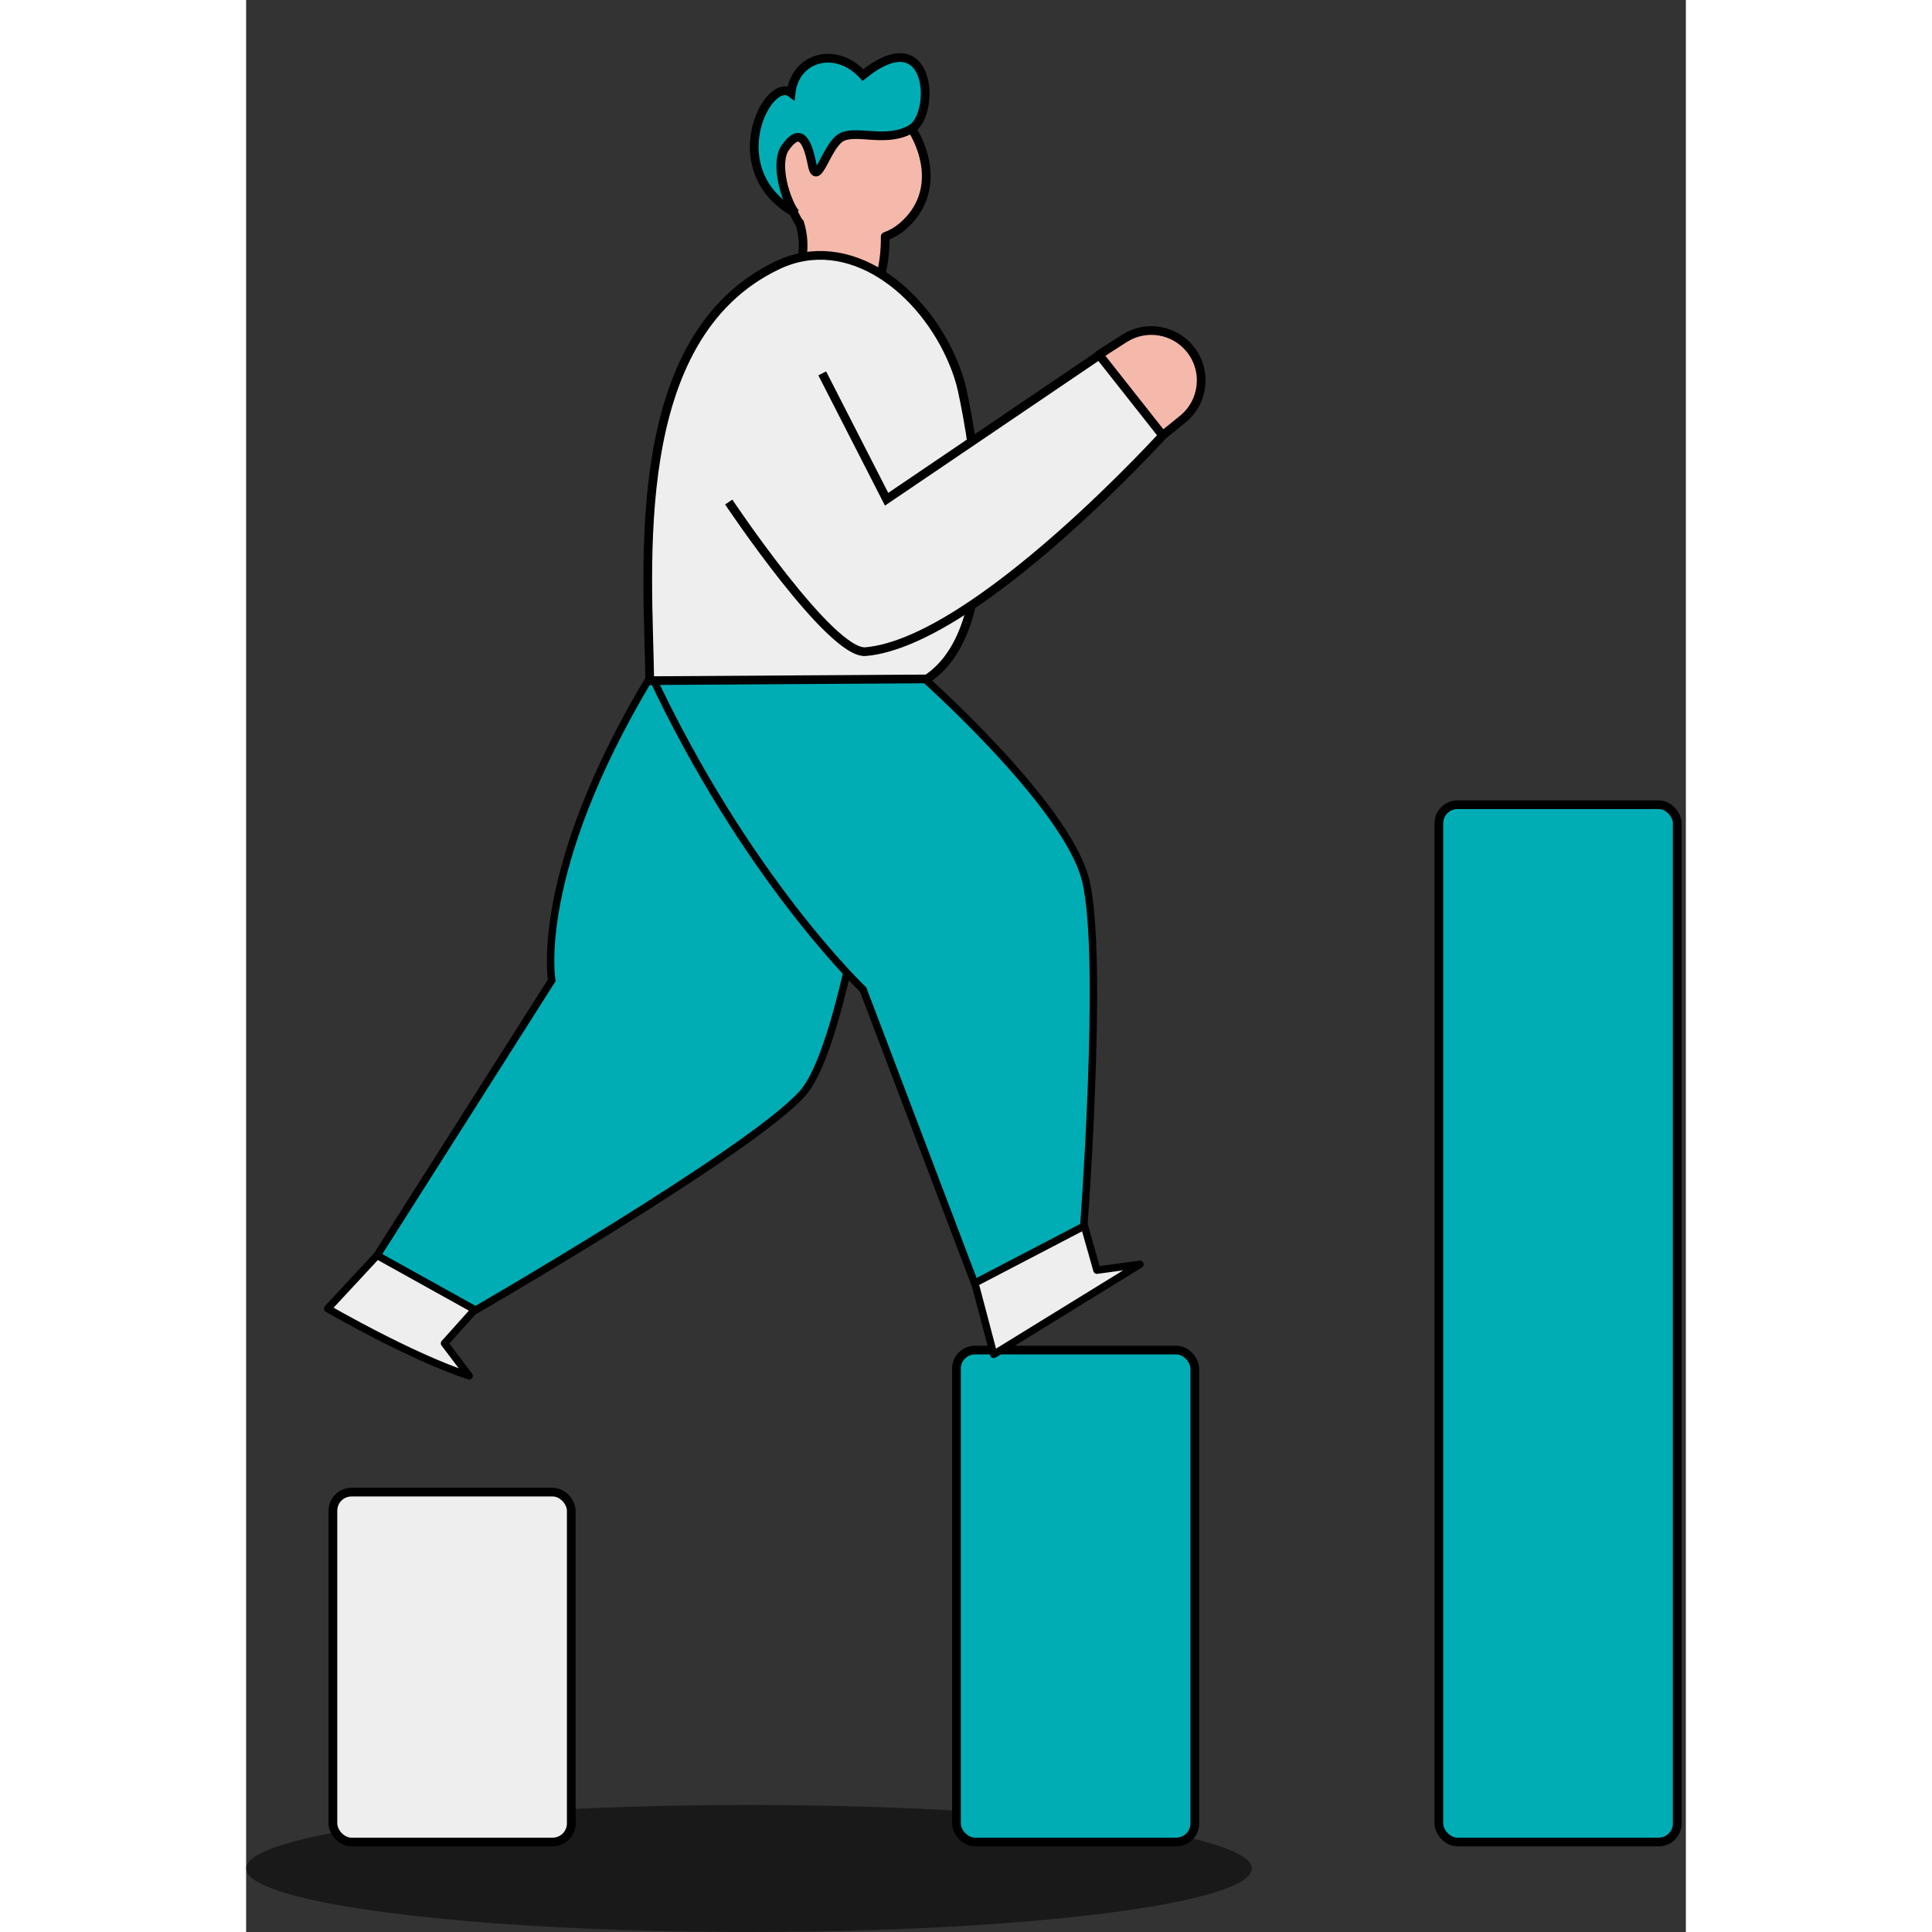 <svg width="365" height="365" viewBox="0 0 272 365" fill="none" xmlns="http://www.w3.org/2000/svg">
<rect x="0" y="0" width="272" height="365" fill="#333333" stroke="none"/>
<ellipse cx="95" cy="353" rx="95" ry="12" fill="black" fill-opacity="0.5"/>
<rect x="134.196" y="255.056" width="45.031" height="92.944" rx="3.515" fill="#00ADB5" stroke="black" stroke-width="1.645" stroke-linejoin="round"/>
<rect x="16.395" y="281.895" width="45.031" height="66.105" rx="3.515" fill="#EEEEEE" stroke="black" stroke-width="1.645" stroke-linejoin="round"/>
<rect x="225.338" y="152.026" width="45.031" height="195.974" rx="3.515" fill="#00ADB5" stroke="black" stroke-width="1.645" stroke-linejoin="round"/>
<path d="M76.169 128.169L122.468 128.169C122.468 128.169 115.089 195.602 105.046 206.658C95.004 217.713 42.445 248.034 42.445 248.034L24.744 237.17L57.742 185.203C57.742 185.203 54.113 164.938 76.169 128.169Z" fill="#00ADB5" stroke="black" stroke-width="1.399"/>
<path d="M43.193 247.426L24.744 237.173L15.407 247.226C15.407 247.226 31.148 256.349 42.129 259.925L37.478 253.79L43.193 247.426Z" fill="#EEEEEE" stroke="black" stroke-width="1.399" stroke-linejoin="round"/>
<path d="M76.366 127.186L126.953 127.119C126.953 127.119 155.075 151.849 158.618 166.358C162.161 180.868 158.121 233.524 158.121 233.524L137.675 242.564L116.567 186.947C116.567 186.947 94.498 166.041 76.366 127.186Z" fill="#00ADB5"/>
<path d="M76.366 127.186L76.365 126.487C76.126 126.487 75.904 126.609 75.776 126.811C75.648 127.012 75.631 127.265 75.732 127.482L76.366 127.186ZM126.953 127.119L127.415 126.594L127.217 126.42L126.952 126.42L126.953 127.119ZM158.121 233.524L158.403 234.164L158.786 233.995L158.818 233.578L158.121 233.524ZM137.675 242.564L137.021 242.812L137.283 243.502L137.958 243.204L137.675 242.564ZM116.567 186.947L117.221 186.698L117.164 186.549L117.048 186.439L116.567 186.947ZM76.367 127.885L126.954 127.819L126.952 126.42L76.365 126.487L76.367 127.885ZM157.838 232.885L137.392 241.924L137.958 243.204L158.403 234.164L157.838 232.885ZM138.329 242.316L117.221 186.698L115.913 187.195L137.021 242.812L138.329 242.316ZM116.567 186.947C117.048 186.439 117.048 186.439 117.048 186.439C117.048 186.439 117.047 186.439 117.047 186.438C117.047 186.438 117.046 186.437 117.045 186.436C117.042 186.434 117.039 186.43 117.034 186.426C117.024 186.416 117.008 186.401 116.988 186.382C116.947 186.342 116.885 186.283 116.804 186.203C116.641 186.043 116.397 185.802 116.081 185.481C115.448 184.84 114.521 183.877 113.351 182.6C111.011 180.047 107.698 176.234 103.819 171.209C96.061 161.16 86.04 146.263 77 126.89L75.732 127.482C84.823 146.964 94.903 161.948 102.712 172.064C106.617 177.123 109.955 180.965 112.319 183.546C113.502 184.836 114.44 185.81 115.085 186.464C115.407 186.79 115.656 187.037 115.825 187.202C115.91 187.285 115.974 187.347 116.018 187.389C116.04 187.41 116.056 187.426 116.068 187.437C116.073 187.443 116.078 187.447 116.081 187.45C116.082 187.451 116.083 187.452 116.084 187.453C116.085 187.453 116.085 187.454 116.085 187.454C116.085 187.454 116.086 187.454 116.567 186.947ZM126.953 127.119C126.492 127.645 126.492 127.645 126.492 127.645C126.492 127.645 126.492 127.645 126.493 127.646C126.493 127.646 126.495 127.647 126.496 127.649C126.499 127.652 126.504 127.656 126.511 127.662C126.524 127.673 126.544 127.691 126.57 127.714C126.623 127.761 126.702 127.831 126.804 127.922C127.01 128.106 127.312 128.377 127.698 128.728C128.471 129.43 129.58 130.449 130.922 131.718C133.607 134.257 137.222 137.791 140.946 141.775C144.672 145.762 148.497 150.189 151.608 154.514C154.729 158.855 157.086 163.032 157.938 166.524L159.297 166.193C158.379 162.43 155.891 158.075 152.743 153.698C149.585 149.306 145.716 144.83 141.968 140.82C138.219 136.809 134.582 133.254 131.883 130.702C130.534 129.426 129.418 128.4 128.639 127.693C128.249 127.339 127.944 127.065 127.736 126.879C127.632 126.786 127.552 126.715 127.498 126.667C127.471 126.643 127.45 126.625 127.437 126.613C127.43 126.607 127.424 126.602 127.421 126.599C127.419 126.597 127.418 126.596 127.417 126.595C127.416 126.595 127.416 126.595 127.416 126.595C127.415 126.594 127.415 126.594 126.953 127.119ZM157.938 166.524C158.804 170.067 159.216 176.007 159.336 182.986C159.455 189.945 159.282 197.873 158.999 205.356C158.716 212.838 158.322 219.867 157.998 225.026C157.837 227.606 157.693 229.718 157.59 231.184C157.538 231.918 157.496 232.49 157.468 232.878C157.453 233.072 157.442 233.221 157.435 233.32C157.431 233.37 157.428 233.408 157.426 233.433C157.425 233.446 157.424 233.455 157.424 233.462C157.424 233.465 157.423 233.467 157.423 233.469C157.423 233.469 157.423 233.47 157.423 233.47C157.423 233.471 157.423 233.471 158.121 233.524C158.818 233.578 158.818 233.578 158.818 233.577C158.818 233.577 158.818 233.576 158.818 233.575C158.818 233.574 158.818 233.571 158.819 233.568C158.819 233.562 158.82 233.552 158.821 233.539C158.823 233.514 158.826 233.476 158.829 233.425C158.837 233.325 158.848 233.176 158.863 232.981C158.891 232.591 158.933 232.018 158.985 231.283C159.089 229.813 159.233 227.698 159.395 225.114C159.718 219.947 160.113 212.905 160.397 205.409C160.681 197.914 160.854 189.957 160.734 182.962C160.615 175.988 160.204 169.904 159.297 166.193L157.938 166.524Z" fill="black"/>
<path fill-rule="evenodd" clip-rule="evenodd" d="M120.736 44.684C121.886 44.265 122.982 43.651 123.982 42.799C131.53 36.369 128.293 26.667 123.725 21.616C119.158 16.565 91.214 18.58 104.396 41.979C104.451 42.012 104.508 42.046 104.565 42.08C106.039 46.769 104.796 50.792 103.305 55.618C102.697 57.586 102.047 59.688 101.524 62.024L115.505 61.022C119.347 55.804 120.804 50.545 120.736 44.684Z" fill="#F5B9AB"/>
<path d="M123.982 42.799L124.515 43.425L124.515 43.425L123.982 42.799ZM120.736 44.684L120.454 43.912C120.126 44.031 119.909 44.345 119.913 44.694L120.736 44.684ZM123.725 21.616L124.335 21.064L123.725 21.616ZM104.396 41.979L103.679 42.382C103.749 42.506 103.85 42.61 103.971 42.683L104.396 41.979ZM104.565 42.08L105.35 41.833C105.289 41.639 105.158 41.474 104.982 41.371L104.565 42.08ZM103.305 55.618L102.519 55.375L102.519 55.375L103.305 55.618ZM101.524 62.024L100.721 61.844C100.664 62.098 100.731 62.364 100.901 62.561C101.07 62.758 101.323 62.863 101.583 62.844L101.524 62.024ZM115.505 61.022L115.563 61.843C115.803 61.825 116.024 61.704 116.167 61.51L115.505 61.022ZM123.449 42.173C122.528 42.958 121.518 43.523 120.454 43.912L121.017 45.457C122.254 45.006 123.436 44.344 124.515 43.425L123.449 42.173ZM123.115 22.168C125.304 24.587 127.166 28.12 127.58 31.783C127.99 35.407 126.988 39.157 123.449 42.173L124.515 43.425C128.524 40.01 129.678 35.694 129.214 31.598C128.755 27.539 126.715 23.696 124.335 21.064L123.115 22.168ZM105.112 41.575C101.872 35.824 101.243 31.532 102.011 28.412C102.774 25.315 104.959 23.196 107.756 21.872C110.565 20.543 113.934 20.047 116.883 20.198C118.353 20.273 119.694 20.507 120.788 20.863C121.897 21.224 122.68 21.687 123.115 22.168L124.335 21.064C123.629 20.283 122.539 19.703 121.297 19.299C120.04 18.89 118.552 18.636 116.966 18.555C113.802 18.394 110.153 18.918 107.053 20.385C103.94 21.858 101.326 24.315 100.414 28.019C99.507 31.7 100.328 36.434 103.679 42.382L105.112 41.575ZM104.982 41.371C104.927 41.338 104.873 41.306 104.82 41.274L103.971 42.683C104.03 42.718 104.089 42.753 104.149 42.789L104.982 41.371ZM104.091 55.861C105.571 51.069 106.912 46.803 105.35 41.833L103.781 42.326C105.167 46.736 104.021 50.514 102.519 55.375L104.091 55.861ZM102.326 62.204C102.842 59.904 103.482 57.832 104.091 55.861L102.519 55.375C101.912 57.341 101.253 59.472 100.721 61.844L102.326 62.204ZM115.446 60.202L101.465 61.204L101.583 62.844L115.563 61.843L115.446 60.202ZM119.913 44.694C119.98 50.389 118.571 55.471 114.842 60.535L116.167 61.51C120.123 56.138 121.628 50.7 121.558 44.675L119.913 44.694Z" fill="black"/>
<path d="M101.888 27.849C99.7 30.893 102.056 38.41 103.795 40.29C89.389 32.297 98.509 14.262 102.954 17.551C103.678 10.883 111.329 8.53 116.545 14.169C129.622 3.609 130.31 21.604 125.694 24.34C121.079 27.076 115.479 24.471 112.573 25.882C109.667 27.293 107.873 35.84 106.932 31.096C105.99 26.352 104.622 24.044 101.888 27.849Z" fill="#00ADB5" stroke="black" stroke-width="1.645"/>
<path d="M128.642 128.265C143.721 118.236 137.428 83.581 135.283 73.728C134.897 71.956 134.325 70.255 133.632 68.579C127.932 54.8 113.871 43.702 100.403 50.103C71.718 63.736 75.982 107.223 76.253 128.591L128.642 128.265Z" fill="#EEEEEE" stroke="black" stroke-width="1.645" stroke-linejoin="round"/>
<path d="M173.997 81.372L161.895 66.603L121.116 95.133L107.936 68.604L90.87 95.133C90.87 95.133 109.358 123.848 118.75 123.014C135.866 121.493 173.997 81.372 173.997 81.372Z" fill="#EEEEEE"/>
<path d="M108.839 70.54L121.001 94.319L161.894 66.603L173.997 81.373C173.997 81.373 138.051 121.245 117.045 123.111C110.434 123.699 91.173 94.846 91.173 94.846" stroke="black" stroke-width="1.645"/>
<path d="M165.918 63.938L161.125 67.014L173.158 82.26L176.942 79.194C180.969 75.932 181.607 70.031 178.37 65.984C175.356 62.214 169.981 61.331 165.918 63.938Z" fill="#F5B9AB" stroke="black" stroke-width="1.645" stroke-linejoin="round"/>
<path d="M158.369 231.606L137.675 242.395L141.235 255.877L168.866 238.861L160.736 239.965L158.369 231.606Z" fill="#EEEEEE" stroke="black" stroke-width="1.399" stroke-linejoin="round"/>
</svg>
